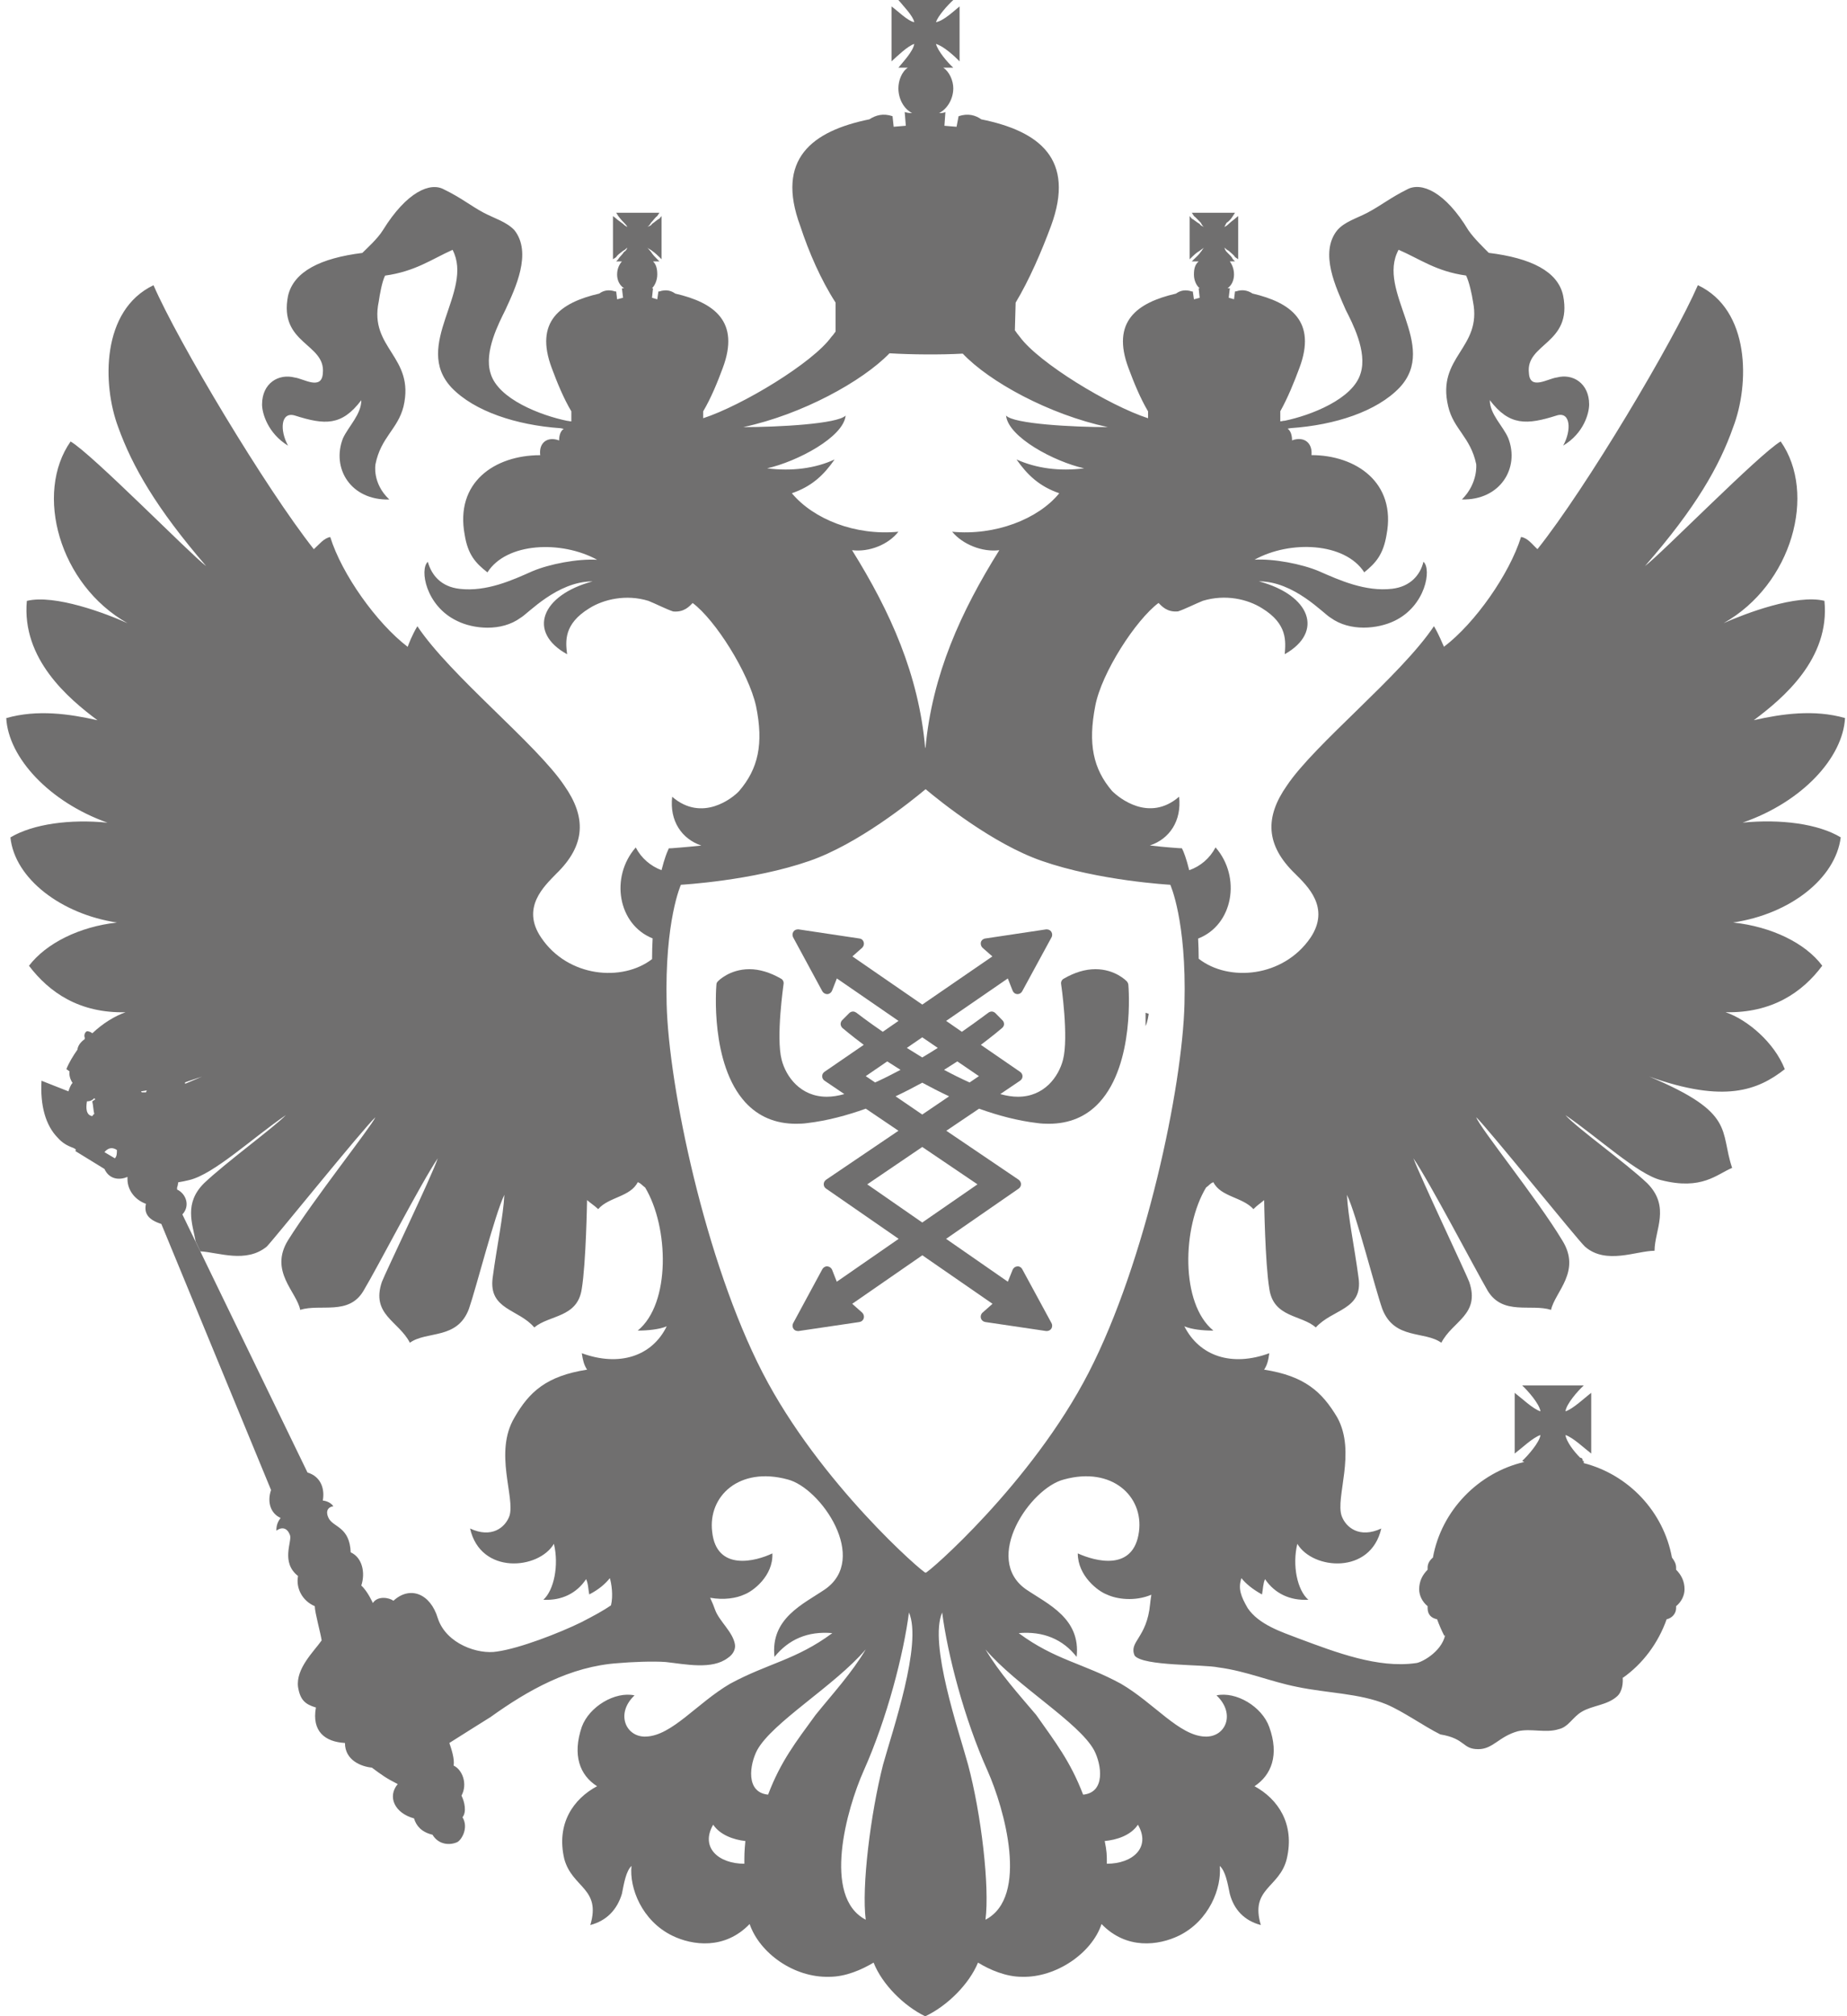<svg xmlns="http://www.w3.org/2000/svg" width="78.5px" height="85.641px" viewBox="0 0 78.5 85.641">
	<path fill="#706F6F" d="M47.89,41.682c-0.02-0.024-0.498-0.517-1.334-0.517c-0.435,0-0.89,0.139-1.343,0.402
		c-0.082,0.042-0.129,0.133-0.115,0.225c0.005,0.024,0.33,2.261,0.081,3.222c-0.187,0.723-0.799,1.569-1.913,1.569
		c-0.239,0-0.482-0.038-0.741-0.11c0,0-0.009,0-0.009-0.004l0.841-0.569c0.062-0.043,0.101-0.11,0.101-0.186
		s-0.039-0.144-0.101-0.187l-1.669-1.148c0.526-0.396,0.861-0.679,0.904-0.717c0.048-0.043,0.081-0.1,0.081-0.163
		c0-0.062-0.024-0.124-0.072-0.167l-0.296-0.301c-0.043-0.043-0.105-0.067-0.157-0.067c-0.048,0-0.101,0.02-0.139,0.048
		c-0.019,0.01-0.459,0.349-1.128,0.813l-0.669-0.463l2.621-1.803l0.205,0.521c0.034,0.082,0.105,0.139,0.201,0.144
		c0,0,0.004,0,0.009,0c0.082,0,0.158-0.048,0.196-0.119l1.248-2.295c0.043-0.077,0.033-0.168-0.014-0.239
		c-0.043-0.062-0.115-0.096-0.187-0.096c-0.009,0-0.019,0-0.033,0l-2.582,0.387c-0.086,0.01-0.163,0.072-0.187,0.158
		c-0.019,0.081,0.005,0.172,0.067,0.234l0.421,0.369l-2.979,2.046l-2.97-2.046l0.417-0.369c0.062-0.062,0.09-0.153,0.062-0.234
		c-0.019-0.086-0.091-0.148-0.182-0.158l-2.582-0.387c-0.01,0-0.024,0-0.034,0c-0.077,0-0.148,0.034-0.187,0.096
		c-0.048,0.071-0.052,0.163-0.014,0.239l1.243,2.295c0.043,0.071,0.12,0.119,0.201,0.119c0.01,0,0.01,0,0.015,0
		c0.086-0.005,0.162-0.062,0.196-0.144l0.205-0.521l2.62,1.803l-0.669,0.463c-0.674-0.463-1.114-0.803-1.124-0.813
		c-0.043-0.028-0.09-0.048-0.138-0.048c-0.063,0-0.12,0.024-0.163,0.067l-0.301,0.301c-0.043,0.043-0.066,0.105-0.066,0.167
		c0.004,0.063,0.033,0.12,0.076,0.163c0.048,0.038,0.377,0.32,0.908,0.717l-1.673,1.148c-0.058,0.043-0.096,0.11-0.096,0.187
		c0.005,0.076,0.038,0.143,0.1,0.186l0.842,0.569c0,0.004-0.005,0.004-0.009,0.004c-0.258,0.072-0.502,0.11-0.736,0.11
		c-1.114,0-1.731-0.846-1.918-1.569c-0.249-0.961,0.082-3.198,0.082-3.222c0.014-0.091-0.029-0.182-0.11-0.225
		c-0.459-0.263-0.914-0.402-1.343-0.402c-0.837,0-1.32,0.493-1.339,0.517c-0.038,0.034-0.062,0.086-0.062,0.134
		c-0.014,0.138-0.268,3.371,1.229,5.006c0.555,0.603,1.276,0.909,2.151,0.909c0.153,0,0.32-0.005,0.483-0.029
		c0.851-0.101,1.683-0.326,2.486-0.612l1.387,0.938l-3.075,2.08c-0.063,0.048-0.101,0.114-0.101,0.191
		c0,0.072,0.033,0.144,0.101,0.187l3.084,2.133l-2.63,1.821l-0.2-0.511c-0.034-0.077-0.11-0.134-0.196-0.139
		c-0.005-0.005-0.005-0.005-0.015-0.005c-0.081,0-0.158,0.048-0.201,0.12l-1.243,2.299c-0.038,0.072-0.034,0.167,0.014,0.234
		c0.038,0.062,0.11,0.096,0.187,0.096c0.01,0,0.024,0,0.034,0l2.582-0.382c0.091-0.015,0.163-0.077,0.182-0.158
		c0.028-0.086,0-0.177-0.062-0.239l-0.426-0.377l2.98-2.061l2.983,2.061l-0.426,0.377c-0.067,0.062-0.091,0.153-0.067,0.239
		c0.024,0.081,0.096,0.143,0.187,0.158l2.582,0.382c0.014,0,0.024,0,0.033,0c0.072,0,0.144-0.034,0.187-0.096
		c0.047-0.067,0.052-0.162,0.014-0.234l-1.248-2.299c-0.038-0.072-0.114-0.12-0.196-0.12c-0.005,0-0.009,0-0.009,0.005
		c-0.096,0.005-0.167,0.062-0.201,0.139l-0.205,0.511l-2.625-1.821l3.084-2.133c0.063-0.043,0.101-0.114,0.101-0.187
		c0-0.077-0.039-0.143-0.101-0.191l-3.074-2.08l1.392-0.938c0.798,0.287,1.635,0.512,2.481,0.612
		c0.167,0.024,0.33,0.029,0.483,0.029c0.875,0,1.602-0.306,2.151-0.909c1.501-1.635,1.243-4.868,1.229-5.006
		C47.947,41.768,47.923,41.716,47.89,41.682z M39.197,44.059l0.66,0.45c-0.206,0.134-0.431,0.268-0.66,0.406
		c-0.225-0.138-0.445-0.272-0.656-0.406L39.197,44.059z M36.795,45.708l0.914-0.626c0.177,0.115,0.364,0.234,0.564,0.359
		c-0.358,0.191-0.717,0.373-1.08,0.536L36.795,45.708z M41.544,50.304l-2.347,1.621l-2.338-1.621l2.338-1.587L41.544,50.304z
		 M39.197,47.339l-1.134-0.774c0.397-0.187,0.774-0.383,1.134-0.579c0.363,0.196,0.741,0.392,1.142,0.579L39.197,47.339z
		 M41.209,45.977c-0.363-0.163-0.727-0.344-1.085-0.536c0.196-0.125,0.382-0.244,0.564-0.359l0.918,0.626L41.209,45.977z"/>
    <path fill="#706F6F" d="M48.688,43.581c0.091-0.177,0.134-0.521,0.134-0.521l-0.134-0.043V43.581z"/>
    <path fill="#706F6F" d="M78.234,35.566c-0.961-0.579-2.554-0.784-4.169-0.626c2.534-0.875,4.26-2.759,4.351-4.442
		c-1.319-0.377-2.692-0.176-3.877,0.091c1.229-0.918,3.247-2.601,3.002-5.069c-1.186-0.292-3.366,0.54-4.284,0.947
		c2.917-1.641,3.969-5.519,2.424-7.718c-0.918,0.54-5.092,4.796-5.767,5.293c2.157-2.467,3.166-4.241,3.749-5.901
		c0.694-1.812,0.737-4.973-1.501-6.029c-1.056,2.424-4.757,8.631-6.818,11.213c-0.225-0.201-0.406-0.474-0.698-0.517
		c-0.493,1.574-1.951,3.659-3.275,4.663c-0.067-0.134-0.201-0.493-0.426-0.875c-1.411,2.109-5.068,5.002-6.254,6.776
		c-0.923,1.319-0.923,2.511,0.358,3.744c0.517,0.516,1.501,1.435,0.65,2.711c-1.157,1.693-3.485,1.889-4.753,0.894
		c0-0.301-0.01-0.588-0.024-0.856c1.492-0.579,1.841-2.611,0.741-3.873c-0.244,0.463-0.641,0.803-1.119,0.97
		c-0.129-0.526-0.244-0.784-0.253-0.808l-0.058-0.124l-0.129-0.005c-0.014-0.005-0.501-0.028-1.233-0.114
		c0.827-0.273,1.358-1.038,1.243-2.071c-1.277,1.1-2.558,0.048-2.85-0.244c-0.804-0.942-1.028-1.999-0.713-3.615
		c0.268-1.411,1.726-3.653,2.688-4.371c0.138,0.134,0.358,0.402,0.827,0.359c0.272-0.086,0.722-0.316,1.057-0.45
		c0.966-0.292,1.908-0.067,2.515,0.316c1.095,0.669,1.004,1.41,0.966,1.951c1.673-0.942,1.095-2.51-1.1-3.094
		c1.501,0,2.735,1.367,3.045,1.544c0.832,0.607,2.018,0.473,2.711,0.139c1.33-0.631,1.597-2.2,1.239-2.515
		c-0.134,0.564-0.56,1.057-1.33,1.148c-1.138,0.133-2.242-0.364-3.113-0.747c-0.736-0.311-1.932-0.536-2.735-0.488
		c1.501-0.832,3.835-0.741,4.662,0.536c0.498-0.401,0.809-0.765,0.947-1.592c0.426-2.238-1.324-3.386-3.189-3.386
		c0.048-0.54-0.335-0.808-0.827-0.626c0-0.229-0.062-0.406-0.187-0.497c0.043-0.005,0.101-0.024,0.139-0.024
		c1.884-0.129,3.658-0.713,4.619-1.722c1.684-1.798-1.004-4.083-0.043-5.853c0.923,0.401,1.597,0.918,2.869,1.095
		c0.134,0.272,0.249,0.808,0.292,1.099c0.406,1.999-1.564,2.333-1.052,4.461c0.225,0.966,0.947,1.301,1.19,2.449
		c0,0,0.091,0.803-0.607,1.501c1.616,0.043,2.467-1.325,1.97-2.602c-0.22-0.517-0.785-1.014-0.785-1.616
		c0.832,1.099,1.574,1.056,2.85,0.65c0.583-0.177,0.631,0.631,0.268,1.281c0.875-0.521,1.104-1.373,1.104-1.75
		c0-0.899-0.698-1.324-1.373-1.143c-0.377,0.043-1.143,0.56-1.186-0.181c-0.158-1.277,1.86-1.234,1.454-3.294
		c-0.22-1.033-1.368-1.598-3.161-1.818c-0.177-0.181-0.626-0.607-0.87-0.966c-0.985-1.635-1.999-2.061-2.606-1.726
		c-0.717,0.358-1.094,0.675-1.678,0.985c-0.474,0.248-0.966,0.382-1.282,0.741c-0.784,0.966-0.043,2.467,0.358,3.391
		c0.272,0.535,0.923,1.77,0.632,2.688c-0.316,1.099-2.133,1.793-3.228,2.018c-0.072,0-0.115,0.024-0.187,0.024v-0.426
		c0.315-0.564,0.588-1.233,0.813-1.841c0.741-1.975-0.363-2.778-1.994-3.161c-0.206-0.134-0.43-0.182-0.698-0.091H52.49
		l-0.043,0.334l-0.225-0.066l0.048-0.402h-0.096c0.187-0.133,0.273-0.358,0.273-0.583c0-0.244-0.086-0.426-0.177-0.56h0.22
		l-0.091-0.091c-0.038-0.091-0.129-0.177-0.268-0.315c-0.043-0.043-0.086-0.134-0.086-0.177c0.043,0.043,0.086,0.091,0.177,0.134
		c0.091,0.09,0.225,0.182,0.268,0.268l0.134,0.091V9.176L52.49,9.286c-0.043,0.044-0.177,0.134-0.268,0.225
		c-0.091,0.091-0.134,0.091-0.177,0.134c0-0.043,0.043-0.091,0.086-0.182c0.139-0.086,0.229-0.225,0.268-0.287l0.091-0.139h-1.836
		l0.091,0.139c0.086,0.062,0.201,0.201,0.292,0.287c0.043,0.091,0.086,0.139,0.133,0.182c-0.047-0.043-0.133-0.043-0.182-0.134
		C50.83,9.42,50.744,9.33,50.653,9.286l-0.091-0.109v1.836l0.091-0.091c0.091-0.086,0.177-0.177,0.334-0.268
		c0.048-0.043,0.134-0.091,0.182-0.134c-0.047,0.043-0.09,0.134-0.133,0.177c-0.091,0.139-0.206,0.225-0.292,0.315l-0.091,0.091
		h0.292c-0.158,0.133-0.201,0.315-0.201,0.56c0,0.224,0.086,0.449,0.244,0.583h-0.043l0.043,0.402l-0.244,0.066l-0.048-0.334h-0.042
		c-0.268-0.091-0.492-0.043-0.674,0.091c-1.66,0.383-2.759,1.186-2.018,3.161c0.225,0.607,0.498,1.277,0.832,1.841v0.292
		c-1.664-0.541-4.648-2.357-5.451-3.458c-0.091-0.11-0.158-0.2-0.201-0.267l-0.009,0.004l0.033-1.19
		c0.579-0.966,1.095-2.157,1.501-3.251c1.052-2.85-0.498-4.036-2.96-4.534c-0.249-0.176-0.564-0.268-0.966-0.133l-0.086,0.449
		l-0.516-0.043l0.042-0.583c-0.09,0.043-0.177,0.043-0.268,0.043c0.354-0.177,0.603-0.607,0.603-1.052
		c0-0.315-0.158-0.698-0.425-0.875h0.425c-0.249-0.225-0.65-0.699-0.737-1.009c0.312,0.086,0.785,0.512,1.004,0.741V0.272
		c-0.22,0.177-0.693,0.626-1.004,0.669C39.866,0.679,40.267,0.225,40.516,0h-2.333c0.182,0.225,0.631,0.679,0.674,0.942
		c-0.272-0.043-0.717-0.492-0.966-0.669v2.333c0.249-0.229,0.693-0.655,0.966-0.741c-0.043,0.311-0.492,0.784-0.674,1.009h0.401
		c-0.267,0.177-0.401,0.56-0.401,0.875c0,0.444,0.225,0.875,0.583,1.052c-0.09,0-0.182,0-0.315-0.043l0.048,0.583l-0.517,0.043
		l-0.048-0.449c-0.401-0.134-0.712-0.043-0.985,0.133c-2.438,0.498-3.993,1.684-2.936,4.534c0.359,1.095,0.875,2.285,1.501,3.251
		v1.233c-0.043,0.043-0.09,0.134-0.177,0.22c-0.784,1.1-3.791,2.917-5.451,3.458v-0.292c0.334-0.564,0.607-1.233,0.832-1.841
		c0.741-1.975-0.358-2.778-2.018-3.161c-0.187-0.134-0.401-0.182-0.674-0.091h-0.043l-0.048,0.334l-0.224-0.066l0.043-0.402h-0.043
		c0.133-0.133,0.224-0.358,0.224-0.583c0-0.244-0.043-0.426-0.181-0.56h0.272l-0.091-0.091c-0.091-0.091-0.181-0.177-0.268-0.315
		c-0.042-0.043-0.109-0.134-0.157-0.177c0.048,0.043,0.157,0.091,0.201,0.134c0.133,0.09,0.224,0.182,0.315,0.268l0.091,0.091V9.176
		l-0.091,0.109c-0.091,0.044-0.182,0.134-0.315,0.225c-0.044,0.091-0.153,0.091-0.201,0.134c0.048-0.043,0.115-0.091,0.157-0.182
		c0.087-0.086,0.177-0.225,0.268-0.287l0.091-0.139h-1.837l0.087,0.139c0.043,0.062,0.157,0.201,0.249,0.287
		c0.086,0.091,0.129,0.139,0.129,0.182c-0.043-0.043-0.086-0.043-0.172-0.134c-0.115-0.091-0.253-0.181-0.292-0.225l-0.138-0.109
		v1.836l0.138-0.091c0.039-0.086,0.177-0.177,0.292-0.268c0.086-0.043,0.129-0.091,0.172-0.134c0,0.043-0.043,0.134-0.129,0.177
		c-0.091,0.139-0.206,0.225-0.249,0.315l-0.087,0.091h0.244c-0.114,0.133-0.205,0.315-0.205,0.56c0,0.224,0.091,0.449,0.296,0.583
		h-0.091l0.048,0.402l-0.253,0.066l-0.039-0.334h-0.047c-0.273-0.091-0.492-0.043-0.674,0.091c-1.659,0.383-2.759,1.186-2.018,3.161
		c0.225,0.607,0.498,1.277,0.833,1.841v0.426c-0.072,0-0.134-0.024-0.182-0.024c-1.099-0.225-2.936-0.919-3.251-2.018
		c-0.292-0.918,0.364-2.152,0.627-2.688c0.425-0.923,1.147-2.425,0.387-3.391c-0.339-0.358-0.833-0.493-1.306-0.741
		c-0.579-0.311-0.942-0.627-1.678-0.985c-0.588-0.334-1.593,0.091-2.606,1.726c-0.22,0.359-0.693,0.785-0.875,0.966
		c-1.769,0.22-2.912,0.785-3.156,1.818c-0.411,2.061,1.612,2.017,1.478,3.294c-0.048,0.741-0.828,0.224-1.191,0.181
		c-0.698-0.181-1.392,0.244-1.392,1.143c0,0.377,0.249,1.229,1.105,1.75c-0.359-0.65-0.316-1.458,0.287-1.281
		c1.277,0.406,1.994,0.449,2.826-0.65c0,0.602-0.536,1.099-0.779,1.616c-0.498,1.276,0.33,2.645,1.97,2.602
		c-0.742-0.699-0.588-1.501-0.588-1.501c0.23-1.148,0.947-1.482,1.191-2.449c0.498-2.128-1.478-2.462-1.052-4.461
		c0.043-0.292,0.134-0.827,0.268-1.099c1.282-0.177,1.975-0.694,2.869-1.095c0.923,1.769-1.726,4.055-0.043,5.853
		c0.966,1.009,2.759,1.592,4.619,1.722c0.039,0,0.101,0.024,0.148,0.029c-0.129,0.086-0.196,0.263-0.196,0.492
		c-0.487-0.182-0.87,0.086-0.803,0.626c-1.928,0-3.63,1.148-3.209,3.386c0.134,0.828,0.449,1.191,0.966,1.592
		c0.809-1.276,3.142-1.367,4.663-0.536c-0.828-0.048-2.018,0.177-2.755,0.488c-0.856,0.382-1.951,0.88-3.093,0.747
		c-0.79-0.091-1.191-0.583-1.349-1.148c-0.358,0.315-0.09,1.884,1.253,2.515c0.674,0.334,1.865,0.469,2.692-0.139
		c0.316-0.177,1.549-1.544,3.056-1.544c-2.18,0.583-2.788,2.152-1.081,3.094c-0.067-0.541-0.153-1.281,0.942-1.951
		c0.607-0.383,1.568-0.608,2.515-0.316c0.334,0.134,0.779,0.364,1.052,0.45c0.468,0.043,0.693-0.225,0.827-0.359
		c0.966,0.717,2.376,2.96,2.692,4.371c0.335,1.616,0.091,2.673-0.717,3.615c-0.268,0.292-1.568,1.343-2.845,0.244
		c-0.12,1.028,0.411,1.793,1.238,2.071c-0.742,0.081-1.238,0.109-1.253,0.114l-0.129,0.005l-0.052,0.124
		c-0.014,0.024-0.125,0.282-0.258,0.804c-0.464-0.177-0.856-0.507-1.095-0.966c-1.1,1.257-0.76,3.275,0.718,3.863
		c-0.015,0.277-0.024,0.574-0.024,0.88c-1.268,0.976-3.572,0.775-4.71-0.908c-0.875-1.277,0.133-2.195,0.631-2.711
		c1.276-1.233,1.276-2.425,0.354-3.744c-1.186-1.774-4.843-4.667-6.25-6.776c-0.229,0.382-0.363,0.742-0.412,0.875
		c-1.319-1.004-2.802-3.089-3.29-4.663c-0.272,0.043-0.473,0.315-0.698,0.517c-2.042-2.582-5.762-8.789-6.814-11.213
		c-2.224,1.057-2.181,4.217-1.501,6.029c0.598,1.66,1.611,3.434,3.739,5.901c-0.669-0.497-4.839-4.753-5.762-5.293
		c-1.544,2.199-0.493,6.077,2.419,7.718c-0.894-0.407-3.093-1.239-4.279-0.947c-0.225,2.468,1.77,4.15,3.003,5.069
		c-1.186-0.268-2.554-0.469-3.878-0.091c0.091,1.684,1.836,3.567,4.303,4.442c-1.568-0.158-3.16,0.048-4.126,0.626
		c0.182,1.75,2.157,3.256,4.528,3.615c-1.592,0.177-3.003,0.875-3.739,1.836c0.87,1.143,2.147,2.018,4.103,1.975
		c-0.45,0.158-0.966,0.468-1.411,0.894C3.874,43.843,3.783,43.8,3.697,43.8c-0.096,0.043-0.134,0.177-0.096,0.268c0,0,0,0,0,0.067
		c-0.187,0.134-0.292,0.287-0.311,0.45c-0.182,0.258-0.368,0.564-0.469,0.827c0.048,0.024,0.087,0.067,0.134,0.091
		c-0.019,0.153,0.015,0.325,0.129,0.493c-0.086,0.091-0.129,0.225-0.176,0.358l-1.143-0.45c-0.062,1.038,0.167,1.894,0.693,2.425
		c0.411,0.468,0.875,0.401,0.742,0.56l1.238,0.76c0.22,0.474,0.669,0.474,0.98,0.339c0,0,0,0.043,0,0.091
		c0,0.492,0.339,0.894,0.785,1.052c-0.086,0.407,0.09,0.674,0.655,0.856l4.662,11.299c-0.182,0.536,0,1.009,0.406,1.186
		c-0.095,0.134-0.181,0.272-0.181,0.541c0.181-0.134,0.449-0.181,0.583,0.201c0.086,0.268-0.402,1.143,0.339,1.726
		c-0.096,0.516,0.177,1.052,0.712,1.281c0,0.268,0.249,1.143,0.292,1.454c-0.334,0.474-1.1,1.191-1.004,1.975
		c0.091,0.564,0.311,0.741,0.76,0.875c-0.181,1.009,0.378,1.458,1.234,1.506c0,0.736,0.693,1.004,1.143,1.047
		c0.426,0.315,0.607,0.45,1.1,0.699c-0.45,0.535-0.134,1.233,0.693,1.458c0.091,0.311,0.315,0.583,0.784,0.693
		c0.272,0.449,0.761,0.449,1.052,0.315c0.181-0.09,0.497-0.607,0.224-1.057c0.182-0.225,0.091-0.65-0.043-0.918
		c0.268-0.492,0.043-1.099-0.334-1.276c0.048-0.272-0.091-0.698-0.182-0.961c0.65-0.407,1.458-0.923,1.75-1.1
		c1.593-1.143,3.386-2.156,5.428-2.291c0.517-0.047,1.478-0.09,2.022-0.047c0.827,0.09,1.97,0.339,2.64-0.177
		c0.205-0.134,0.339-0.359,0.296-0.583c-0.091-0.516-0.651-0.966-0.832-1.434c-0.048-0.144-0.134-0.35-0.22-0.536
		c0.583,0.105,1.119,0.019,1.454-0.139c0.359-0.133,1.234-0.784,1.191-1.745c-0.698,0.335-2.381,0.784-2.559-0.923
		c-0.181-1.501,1.143-2.778,3.208-2.218c1.411,0.358,3.472,3.361,1.588,4.667c-0.918,0.626-2.329,1.229-2.147,2.869
		c0.603-0.741,1.406-1.1,2.458-1.009c-1.545,1.143-2.731,1.276-4.347,2.151c-1.411,0.828-2.462,2.2-3.567,2.243
		c-0.851,0.043-1.32-0.966-0.493-1.75c-0.827-0.177-1.927,0.473-2.243,1.344c-0.401,1.19-0.091,2.042,0.651,2.515
		c-1.005,0.536-1.746,1.592-1.392,3.094c0.34,1.234,1.573,1.234,1.105,2.802c0.693-0.182,1.138-0.65,1.343-1.325
		c0.091-0.468,0.177-0.961,0.407-1.186c-0.096,0.942,0.444,2.329,1.727,2.96c0.87,0.426,2.242,0.603,3.294-0.492
		c0.425,1.233,1.879,2.285,3.385,2.242c0.693,0,1.368-0.296,1.884-0.603c0.359,0.914,1.277,1.836,2.195,2.281
		c0.942-0.445,1.865-1.368,2.243-2.281c0.497,0.306,1.19,0.603,1.865,0.603c1.454,0.043,2.979-1.009,3.385-2.242
		c1.052,1.095,2.42,0.918,3.294,0.492c1.282-0.631,1.817-2.018,1.731-2.96c0.244,0.225,0.33,0.718,0.426,1.186
		c0.177,0.674,0.622,1.143,1.319,1.325c-0.468-1.568,0.79-1.568,1.1-2.802c0.358-1.501-0.382-2.558-1.368-3.094
		c0.718-0.474,1.057-1.325,0.626-2.515c-0.311-0.871-1.41-1.521-2.243-1.344c0.833,0.784,0.383,1.793-0.493,1.75
		c-1.1-0.043-2.151-1.416-3.567-2.243c-1.611-0.875-2.802-1.008-4.347-2.151c1.052-0.091,1.884,0.268,2.463,1.009
		c0.181-1.64-1.229-2.242-2.152-2.869c-1.86-1.306,0.182-4.309,1.617-4.667c2.037-0.56,3.385,0.717,3.185,2.218
		c-0.225,1.707-1.86,1.258-2.601,0.923c0,0.961,0.87,1.612,1.233,1.745c0.421,0.201,1.195,0.306,1.894,0.01
		c-0.024,0.167-0.053,0.35-0.053,0.397c-0.138,1.458-0.923,1.592-0.655,2.194c0.382,0.45,2.893,0.358,3.567,0.498
		c1.191,0.157,2.2,0.603,3.343,0.827c1.277,0.268,2.644,0.268,3.792,0.741c0.737,0.315,1.569,0.918,2.286,1.276
		c1.095,0.182,0.918,0.627,1.617,0.627c0.626,0,0.87-0.536,1.678-0.761c0.56-0.133,1.186,0.091,1.745-0.09
		c0.407-0.091,0.588-0.512,0.971-0.737c0.45-0.272,1.076-0.272,1.502-0.655c0.224-0.196,0.267-0.579,0.234-0.846l0.009,0.062
		c0.856-0.603,1.506-1.478,1.865-2.491c0.225-0.043,0.402-0.244,0.402-0.469c0-0.043,0-0.086,0-0.086
		c0.225-0.182,0.358-0.455,0.358-0.717c0-0.34-0.134-0.607-0.358-0.832c0,0,0-0.048,0-0.091c0-0.177-0.091-0.311-0.177-0.425
		c-0.358-1.951-1.841-3.52-3.749-4.012c0-0.048,0-0.048,0-0.091H67.27c0-0.091-0.043-0.138-0.11-0.138
		c-0.272-0.268-0.588-0.689-0.626-0.962c0.311,0.091,0.828,0.583,1.095,0.785v-2.578c-0.268,0.201-0.784,0.694-1.095,0.785
		c0.038-0.316,0.531-0.875,0.78-1.1h-2.621c0.244,0.225,0.736,0.784,0.779,1.1c-0.311-0.091-0.827-0.583-1.095-0.785v2.578
		c0.268-0.201,0.784-0.693,1.095-0.785c-0.043,0.316-0.535,0.875-0.779,1.1l0.091,0.043c-1.951,0.45-3.524,2.066-3.883,4.06
		c-0.133,0.114-0.225,0.249-0.225,0.425c0,0.043,0,0.091,0,0.091c-0.225,0.225-0.359,0.492-0.359,0.832
		c0,0.262,0.134,0.535,0.359,0.717c0,0,0,0.043,0,0.086c0,0.292,0.182,0.426,0.402,0.469c0.091,0.249,0.2,0.498,0.315,0.722
		c0-0.024,0-0.024,0.029-0.048c-0.163,0.741-1.057,1.19-1.258,1.19c-1.597,0.225-3.366-0.449-4.982-1.052
		c-0.713-0.272-1.678-0.583-2.152-1.282c-0.292-0.506-0.416-0.827-0.268-1.276c0.177,0.225,0.474,0.474,0.875,0.693
		c0.043-0.219,0.043-0.468,0.129-0.65c0.411,0.607,1.057,0.918,1.841,0.875c-0.468-0.401-0.693-1.458-0.468-2.376
		c0.65,1.1,3.118,1.325,3.567-0.65c-0.923,0.43-1.507-0.043-1.684-0.536c-0.272-0.789,0.626-2.697-0.182-4.174
		c-0.65-1.095-1.386-1.769-3.113-2.037c0.134-0.206,0.177-0.387,0.22-0.698c-1.587,0.583-2.96,0.134-3.61-1.143
		c0.316,0.134,0.785,0.182,1.234,0.182c-1.41-1.147-1.324-4.399-0.311-6.078c0.134-0.091,0.177-0.182,0.311-0.225
		c0.311,0.626,1.234,0.626,1.702,1.143c0.182-0.182,0.272-0.225,0.455-0.383c0,0,0.038,2.668,0.22,3.768
		c0.177,1.234,1.373,1.1,1.975,1.641c0.717-0.789,2.018-0.746,1.817-2.113c-0.182-1.363-0.449-2.597-0.492-3.52
		c0.401,0.832,1.186,3.949,1.501,4.844c0.511,1.325,1.793,0.923,2.51,1.439c0.474-0.923,1.66-1.191,1.186-2.583
		c-0.134-0.358-2.08-4.461-2.372-5.25c0.694,1.014,2.577,4.624,3.161,5.633c0.65,1.052,1.836,0.536,2.688,0.803
		c0.163-0.76,1.305-1.635,0.474-2.955c-1.052-1.75-3.52-4.801-3.654-5.226c0.493,0.468,4.323,5.226,4.62,5.494
		c0.894,0.785,2.194,0.177,2.959,0.177c0-0.87,0.693-1.86-0.311-2.869c-0.923-0.875-3.031-2.376-3.477-2.893
		c1.406,0.966,3.07,2.511,4.055,2.759c1.75,0.449,2.376-0.249,3.031-0.517c-0.54-1.592,0.177-2.329-3.524-3.878
		c3.204,1.143,4.619,0.579,5.762-0.315c-0.45-1.143-1.593-2.104-2.516-2.419c1.956,0.043,3.256-0.832,4.108-1.975
		c-0.717-0.961-2.152-1.659-3.788-1.836C76.082,38.823,78.01,37.316,78.234,35.566z M4.007,47.32c-0.043,0-0.043,0.043-0.086,0.086
		c-0.272-0.043-0.272-0.359-0.225-0.627c0.129,0,0.225-0.043,0.311-0.134l0.043,0.048l-0.129,0.086
		C3.964,46.961,3.964,47.139,4.007,47.32z M4.882,49.199l-0.444-0.263c0.177-0.206,0.354-0.206,0.531-0.091
		C4.969,48.979,4.969,49.113,4.882,49.199z M6.203,46.397c-0.058,0-0.115,0-0.177,0c-0.01-0.014-0.019-0.029-0.034-0.043
		c0.082-0.019,0.168-0.019,0.244-0.043C6.231,46.34,6.217,46.368,6.203,46.397z M31.636,79.161c-1.1,0-1.884-0.693-1.325-1.659
		c0.292,0.436,0.87,0.641,1.368,0.694C31.636,78.649,31.636,78.784,31.636,79.161z M48.363,77.502
		c0.563,0.966-0.22,1.659-1.32,1.659c0-0.377,0-0.512-0.091-0.965C47.464,78.148,48.062,77.957,48.363,77.502z M31.589,18.142
		c2.515-0.54,5.068-1.951,6.216-3.136c0.952,0.057,2.181,0.066,3.113,0.014c1.133,1.195,3.654,2.582,6.168,3.122
		c-1.458,0-4.012-0.134-4.327-0.492c0.091,0.918,2.042,1.956,3.318,2.242c-1.057,0.134-2.037,0-2.874-0.377
		c0.455,0.65,0.966,1.143,1.817,1.435c-0.894,1.1-2.73,1.812-4.552,1.635c0.449,0.54,1.281,0.875,2.004,0.784
		c-1.636,2.611-2.85,5.289-3.137,8.392l-0.01-0.004l-0.004,0.009c-0.273-3.108-1.478-5.786-3.108-8.397
		c0.736,0.091,1.549-0.244,1.97-0.784c-1.836,0.177-3.61-0.535-4.528-1.635c0.856-0.292,1.367-0.784,1.817-1.435
		c-0.808,0.377-1.817,0.512-2.869,0.377c1.277-0.287,3.251-1.324,3.337-2.242C35.605,18.008,33.052,18.142,31.589,18.142z
		 M8.588,45.728c-0.234,0.096-0.507,0.215-0.722,0.306c0-0.019,0-0.043,0-0.062C8.086,45.89,8.359,45.809,8.588,45.728z
		 M24.727,57.477c0.048,0.311,0.091,0.492,0.225,0.698c-1.726,0.268-2.462,0.942-3.088,2.037c-0.88,1.478,0.038,3.385-0.211,4.174
		c-0.176,0.493-0.755,0.966-1.674,0.536c0.445,1.975,2.913,1.75,3.563,0.65c0.22,0.918,0,1.975-0.449,2.376
		c0.766,0.043,1.416-0.268,1.817-0.875c0.091,0.182,0.091,0.431,0.134,0.65c0.425-0.219,0.698-0.468,0.875-0.693
		c0.067,0.22,0.153,0.736,0.048,1.157c-0.33,0.225-0.703,0.43-1.282,0.727c-0.923,0.45-2.596,1.1-3.563,1.234
		c-0.789,0.134-2.156-0.316-2.515-1.416c-0.316-1.052-1.186-1.387-1.885-0.741c-0.176-0.134-0.669-0.225-0.875,0.096
		c0,0-0.219-0.498-0.492-0.742c0.182-0.541,0.043-1.19-0.45-1.411c-0.043-1.057-0.693-1.057-0.918-1.416
		c-0.133-0.224-0.133-0.497,0.182-0.54c-0.134-0.201-0.407-0.244-0.45-0.244c0.086-0.45-0.048-1.009-0.65-1.191L7.751,51.581
		c0.339-0.359,0.163-0.875-0.225-1.057c0,0,0-0.043,0-0.086c0.033-0.086,0.038-0.153,0.048-0.22
		c0.144-0.024,0.316-0.058,0.469-0.096c1.052-0.249,2.692-1.793,4.107-2.759c-0.498,0.517-2.559,2.018-3.477,2.893
		c-0.856,0.851-0.498,1.702-0.358,2.468l0.201,0.425c0.779,0.048,1.946,0.517,2.821-0.201c0.272-0.268,4.107-5.025,4.619-5.494
		c-0.196,0.425-2.62,3.476-3.715,5.226c-0.813,1.32,0.378,2.195,0.517,2.955c0.87-0.268,2.061,0.249,2.687-0.803
		c0.607-1.009,2.467-4.619,3.161-5.633c-0.268,0.789-2.243,4.892-2.376,5.25c-0.469,1.392,0.717,1.66,1.19,2.583
		c0.717-0.517,2.013-0.115,2.51-1.439c0.311-0.895,1.1-4.012,1.506-4.844c-0.047,0.923-0.315,2.156-0.497,3.52
		c-0.182,1.367,1.099,1.324,1.769,2.113c0.65-0.541,1.841-0.406,2.018-1.641c0.182-1.099,0.225-3.768,0.225-3.768
		c0.182,0.158,0.273,0.201,0.474,0.383c0.444-0.517,1.368-0.517,1.679-1.143c0.138,0.043,0.181,0.134,0.315,0.225
		c1.009,1.678,1.095,4.93-0.315,6.078c0.406,0,0.923-0.048,1.233-0.182C27.711,57.61,26.319,58.06,24.727,57.477z M34.663,72.84
		c-0.832,1.143-1.482,1.97-2.018,3.385c-0.966-0.091-0.784-1.277-0.468-1.884c0.65-1.191,3.294-2.736,4.619-4.285
		C36.208,71.052,35.385,71.946,34.663,72.84z M37.532,74.949c-0.536,2.104-0.918,5.202-0.737,6.589
		c-1.864-0.966-0.808-4.71-0.09-6.321c1.004-2.243,1.702-4.978,1.927-6.728C39.211,69.818,37.924,73.533,37.532,74.949z
		 M41.884,81.538c0.181-1.387-0.177-4.485-0.741-6.589c-0.387-1.416-1.674-5.131-1.1-6.46c0.225,1.75,0.923,4.485,1.932,6.728
		C42.691,76.828,43.744,80.572,41.884,81.538z M46.502,74.342c0.316,0.607,0.498,1.793-0.468,1.884
		c-0.541-1.416-1.19-2.243-1.994-3.385c-0.746-0.88-1.568-1.789-2.156-2.784C43.203,71.606,45.853,73.151,46.502,74.342z
		 M46.273,58.294c-2.429,4.719-6.881,8.564-6.933,8.506c-0.053,0.058-4.504-3.787-6.934-8.506
		c-2.429-4.715-3.987-12.122-4.073-15.66c-0.086-3.539,0.607-5.054,0.607-5.054s3.036-0.167,5.465-1.014
		c2.061-0.713,4.304-2.52,4.935-3.046c0.626,0.526,2.874,2.333,4.939,3.046c2.424,0.847,5.46,1.014,5.46,1.014
		s0.694,1.516,0.603,5.054C50.256,46.172,48.698,53.579,46.273,58.294z"/>
</svg>
